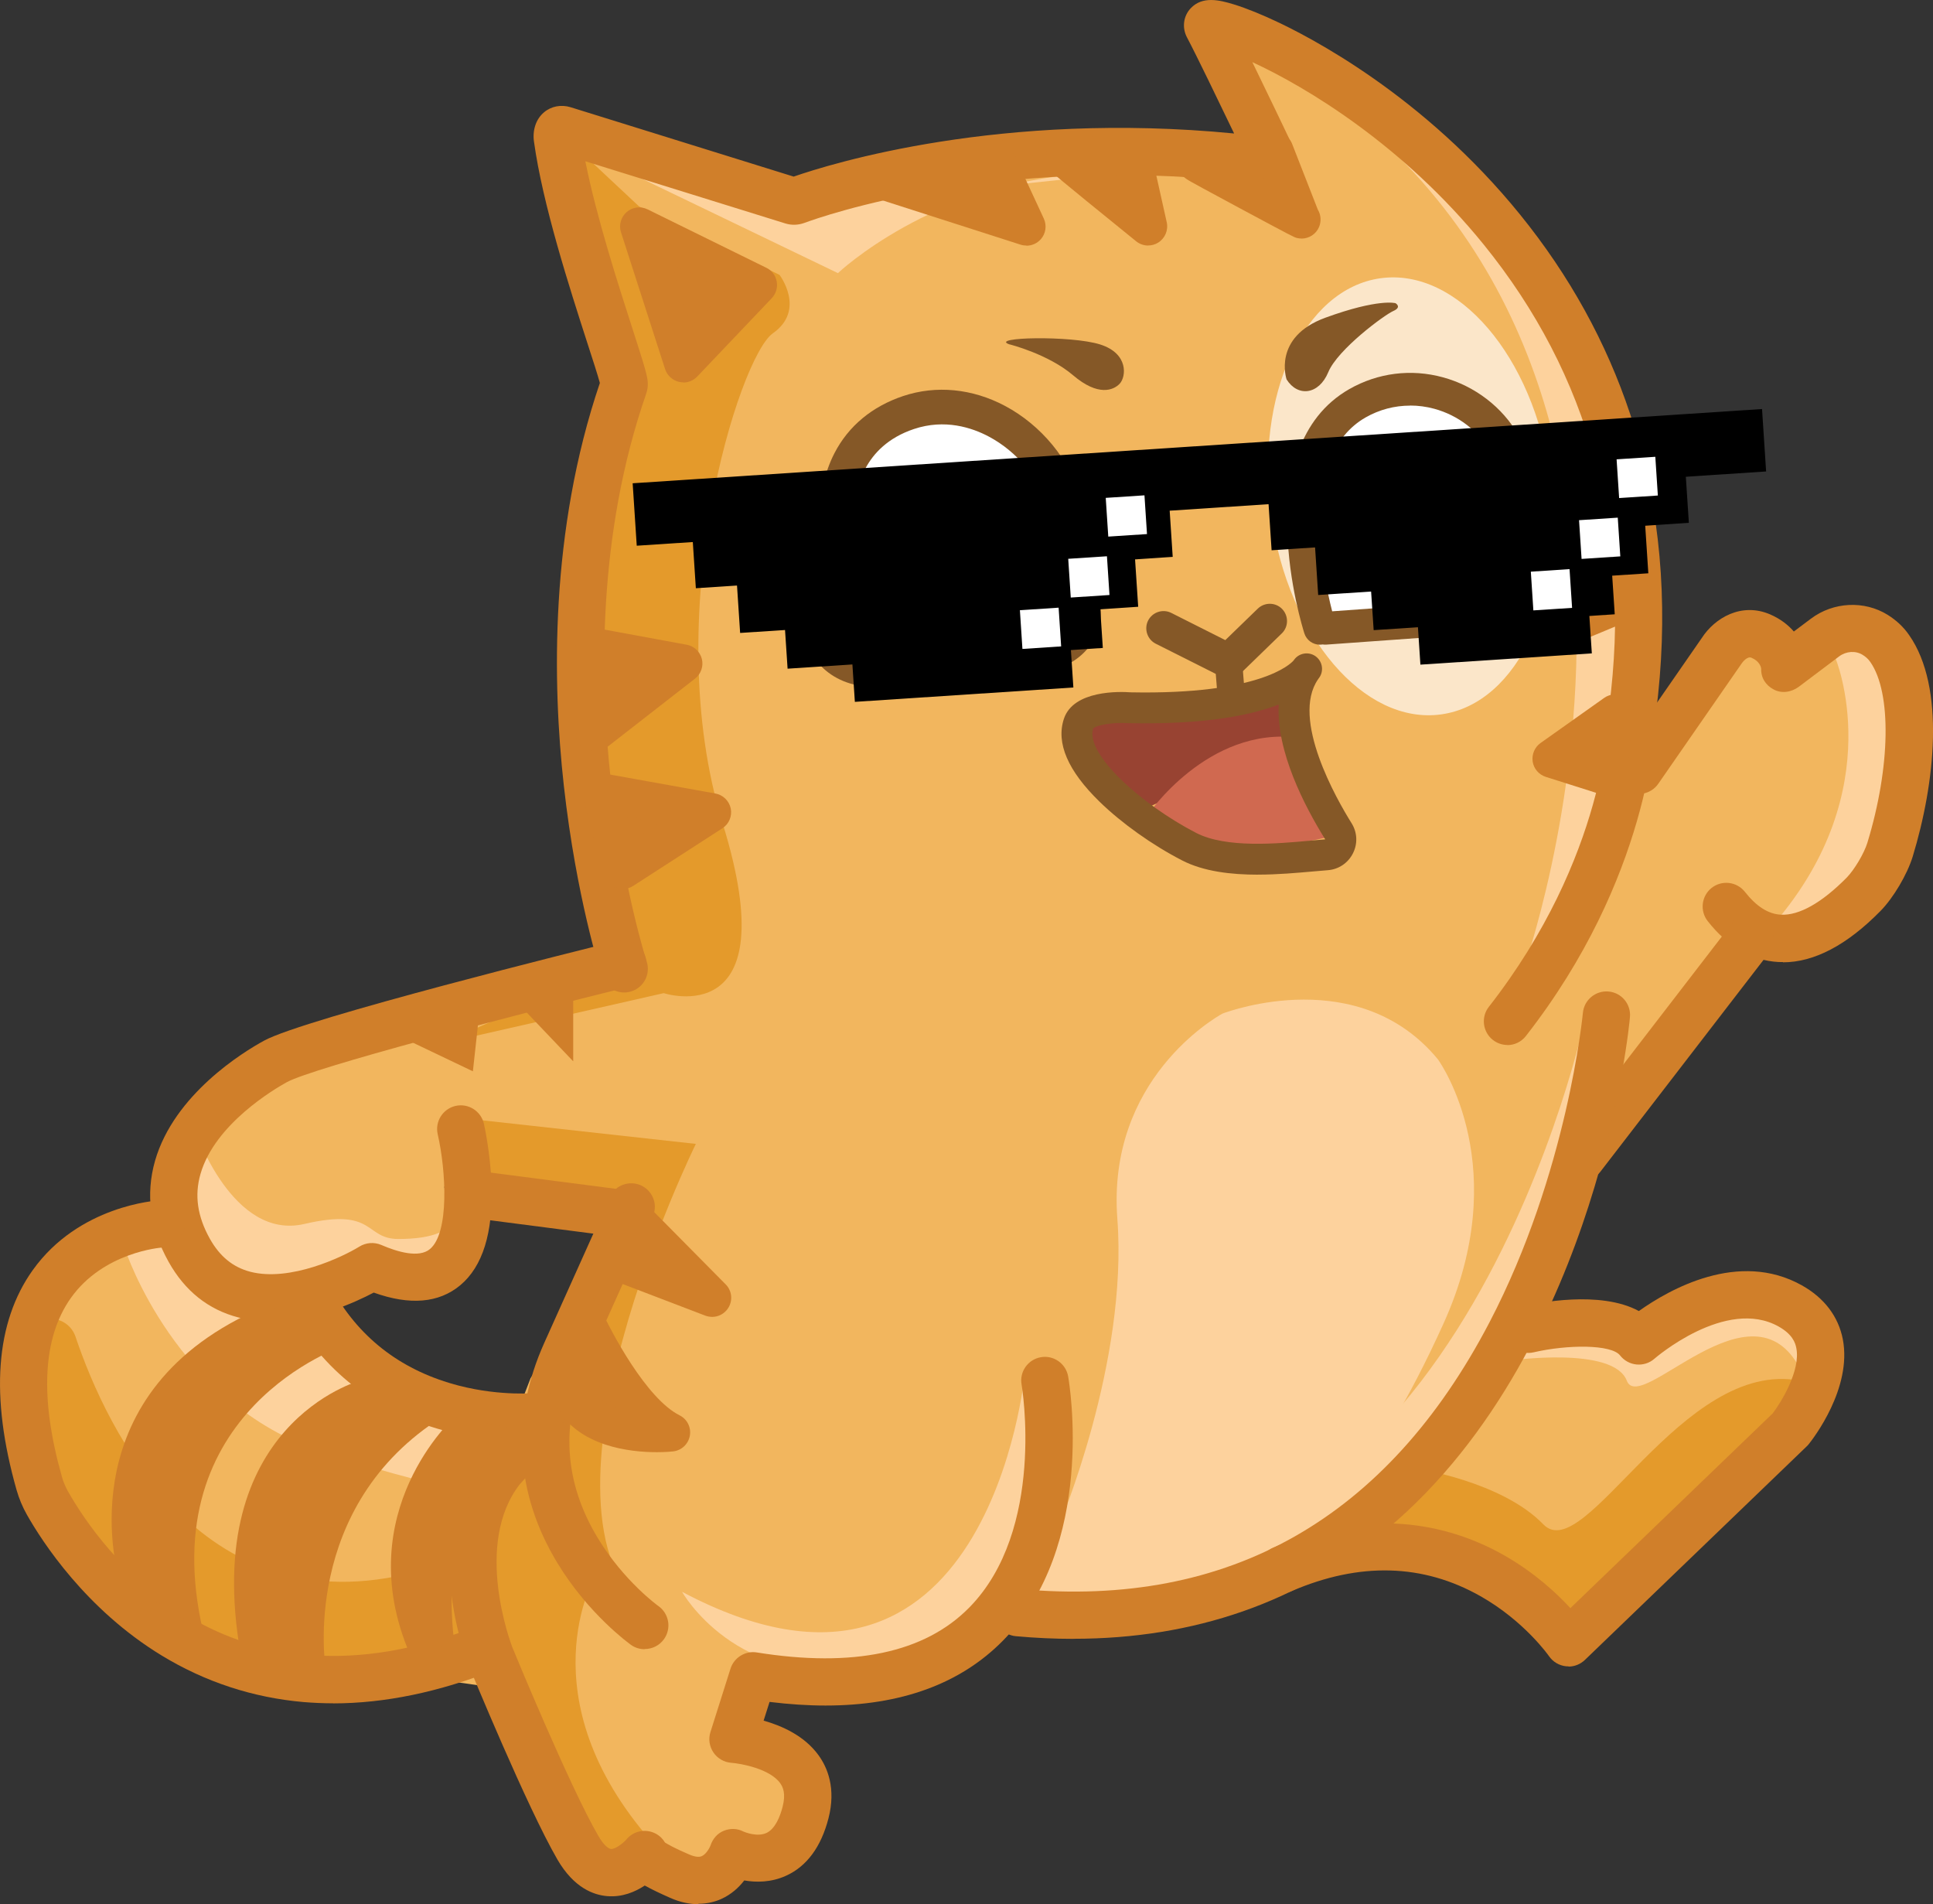 <svg version="1.1" xmlns="http://www.w3.org/2000/svg" xmlns:xlink="http://www.w3.org/1999/xlink" width="51.116" height="50.344" viewBox="0,0,51.116,50.344"><rect x="0" y="0" width="51.116" height="50.344" fill="#333333" stroke="none"/><g transform="translate(-161.942,-308.328)"><g data-paper-data="{&quot;isPaintingLayer&quot;:true}" fill-rule="nonzero" stroke="none" stroke-width="0" stroke-linecap="butt" stroke-linejoin="miter" stroke-miterlimit="10" stroke-dasharray="" stroke-dashoffset="0" style="mix-blend-mode: normal"><g><path d="M177.027,312.315l5.795,1.08l1.367,-0.465c6.88,-1.809 11.962,0.925 11.962,0.925l-1.951,-4.454c13.053,5.512 10.815,18.269 10.815,18.269l2.944,-2.577c0,0 -0.133,0.495 1.323,0c1.456,-0.495 3.22,0.713 3.22,2.907c0,2.194 -4.057,5.12 -4.057,5.12l-4.952,5.795l-1.243,4.164l2.764,0.192c0,0 1.577,-0.97 3.342,-0.97c1.764,0 1.278,3.454 1.278,3.454l-5.248,5.534c0,0 -1.189,1.07 -2.337,-0.273c-1.145,-1.344 -4.099,-1.524 -4.099,-1.524c0,0 -3.178,1.014 -4.898,1.524c-1.72,0.509 -4.868,-0.269 -5.512,0.724c-0.645,0.991 -5.382,1.234 -5.382,1.234l-0.706,0.839c0,0 1.014,0.528 1.963,1.323c0.946,0.795 -1.346,2.325 -1.346,2.325l-1.367,0.762l-1.278,-0.194l-2.014,-0.203l-1.9,-4.718c0,0 -1.379,-0.617 -6.538,-0.418c-5.16,0.199 -6.702,-6.636 -6.791,-8.405c-0.089,-1.769 3.522,-3.543 3.522,-3.543l0.893,0.907c0,0 3.066,1.414 4.79,2.799c1.725,1.386 4.122,1.517 4.122,1.517l0.463,-1.194l2.746,-4.545l-5.026,-0.523c0,0 0.255,1.187 -0.306,1.944c-0.561,0.755 -2.608,0.215 -2.608,0.215c-2.825,0.837 -3.218,0.089 -4.054,-1.638c-0.839,-1.725 2.734,-3.587 2.734,-3.587l9.12,-2.669c0,0 -0.757,-2.958 -1.166,-6.295c-0.409,-3.337 1.166,-9.228 1.166,-9.228l-1.552,-6.127" fill="#f2b65e"/><path d="M202.208,334.019c0,0 6.199,-17.182 -7.239,-24.478c0,0 17.021,8.669 7.239,24.478z" fill="#fdd29d"/><path d="M189.356,351l0.322,-1.514c10.96,1.257 14.203,-14.322 14.203,-14.322c-1.367,18.423 -14.525,15.836 -14.525,15.836z" fill="#fdd29d"/><path d="M189.043,344.658c0.991,3.937 -0.762,7.242 -4.202,7.772c-3.44,0.53 -4.863,-2.017 -4.863,-2.017c8.102,4.3 9.062,-5.756 9.062,-5.756z" fill="#fdd29d"/><path d="M201.867,344.298l0.185,-0.79l3.617,0.486c0,0 0.881,-1.411 2.954,-1.484c2.073,-0.072 0.925,2.014 0.925,2.014c-1.281,-2.468 -4.234,1.234 -4.587,0.308c-0.353,-0.925 -3.094,-0.533 -3.094,-0.533z" fill="#fdd29d"/><path d="M189.947,348.659c0,0 1.83,-4.307 1.542,-8.106c-0.278,-3.678 2.587,-5.319 2.769,-5.421c0.007,-0.002 0.012,-0.007 0.019,-0.009c0.206,-0.077 3.608,-1.304 5.685,1.208c0.002,0.002 0.005,0.007 0.007,0.009c0.093,0.131 2,2.888 0.143,6.985c-1.907,4.209 -3.272,5.017 -3.47,5.118c-0.019,0.009 -0.033,0.021 -0.047,0.035c-0.206,0.238 -1.933,2.201 -3.592,2.32c-1.437,0.103 -3.176,0.037 -3.776,0.012c-0.105,-0.005 -0.171,-0.112 -0.129,-0.208l0.846,-1.942z" fill="#fdd29d"/><path d="M210.471,325.714c0.133,-0.465 0.486,-0.573 1.367,0c0.881,0.573 0.332,3.531 -0.308,5.272c-0.638,1.743 -2.676,1.764 -2.676,1.764c3.085,-3.575 1.619,-7.036 1.619,-7.036z" fill="#fdd29d"/><path d="M167.11,338.225c0,0 0.981,2.905 2.879,2.463c1.897,-0.442 1.582,0.397 2.489,0.397c0.907,0 1.482,-0.215 1.482,-0.694c0,-0.479 0.458,1.362 -1.954,1.514c-2.412,0.152 -5.963,2.148 -4.893,-3.68" fill="#fdd29d"/><path d="M196.418,319.652c0,0 1.699,-2.514 3.687,-1.94c1.989,0.575 2.166,1.587 2.166,1.587l0.245,0.881c0,0 -1.942,-2.556 -6.099,-0.528z" fill="#fdd29d"/><path d="M176.714,312.154l6.503,1.61c0,0 11.378,-1.094 7.377,-0.839c-4.001,0.255 -6.494,2.624 -6.494,2.624l-7.41,-3.568" fill="#fdd29d"/><path d="M166.748,341.382c0.068,0.603 3.108,0.43 4.297,2.017c1.189,1.587 4.169,2.15 4.169,2.15v2.255c0,0 -0.9,0.168 -4.76,-1.094c-3.86,-1.262 -5.195,-5.328 -5.195,-5.328c0,0 1.418,-0.605 1.489,0z" fill="#fdd29d"/><path d="M195.855,328.06l-3.905,1.771c0,0 -1.734,-2.024 -1.045,-2.428c0.692,-0.404 2.958,-0.079 3.748,-0.486c0.79,-0.407 1.131,-0.353 1.131,-0.353l0.068,1.496z" fill="#984332"/><path d="M192.293,329.871c0,0 1.587,-2.348 3.98,-2.04l0.893,2.601c0,0 -3.716,1.002 -4.872,-0.563z" fill="#d06950"/><path d="M195.559,321.965c-0.445,-3.184 0.848,-5.996 2.886,-6.28c2.039,-0.285 4.052,2.066 4.496,5.25c0.445,3.184 -0.848,5.996 -2.886,6.28c-2.039,0.285 -4.052,-2.066 -4.496,-5.25z" fill="#fbe6c9"/></g><g><path d="M188.641,317.435c-0.577,-0.194 1.631,-0.243 2.393,0c0.762,0.241 0.685,0.858 0.519,1.035c-0.164,0.178 -0.573,0.344 -1.234,-0.22c-0.661,-0.563 -1.675,-0.816 -1.675,-0.816z" fill="#855827"/><path d="M195.964,318.358c0,0 -0.383,-1.117 1.028,-1.631c1.411,-0.514 1.853,-0.383 1.853,-0.383c0,0 0.178,0.103 -0.058,0.206c-0.236,0.103 -1.47,1.014 -1.72,1.617c-0.25,0.603 -0.809,0.661 -1.103,0.192z" fill="#855827"/><path d="M184.115,321.627c0.002,-0.026 0.005,-0.049 0.007,-0.075c0.012,-0.238 0.159,-1.757 1.846,-2.318c1.832,-0.61 3.669,0.813 4.096,2.351c0.238,0.862 0.416,1.996 0.523,2.825c0.079,0.615 -0.437,1.166 -1.152,1.229l-4.332,0.379c-0.82,0.072 -1.507,-0.528 -1.414,-1.231l0.423,-3.157z" fill="#ffffff"/><path d="M184.974,326.478c-0.509,0 -0.995,-0.199 -1.33,-0.549c-0.315,-0.332 -0.465,-0.771 -0.407,-1.206l0.423,-3.157v0c0,-0.014 0.002,-0.028 0.005,-0.04c0.007,-0.143 0.056,-0.664 0.346,-1.222c0.369,-0.713 0.995,-1.231 1.813,-1.505c0.874,-0.292 1.832,-0.199 2.697,0.262c0.953,0.507 1.713,1.428 1.984,2.4c0.25,0.897 0.43,2.066 0.537,2.888c0.051,0.39 -0.063,0.783 -0.318,1.101c-0.292,0.365 -0.748,0.598 -1.248,0.643l-4.332,0.379c-0.056,0.005 -0.115,0.007 -0.171,0.007zM184.568,321.69l-0.423,3.157c-0.028,0.208 0.072,0.362 0.161,0.453c0.18,0.189 0.465,0.287 0.759,0.262l4.332,-0.379c0.252,-0.021 0.477,-0.133 0.615,-0.304c0.07,-0.086 0.147,-0.229 0.124,-0.409c-0.103,-0.795 -0.276,-1.919 -0.512,-2.762c-0.206,-0.738 -0.792,-1.444 -1.533,-1.837c-0.453,-0.241 -1.166,-0.472 -1.979,-0.201c-1.388,0.463 -1.521,1.671 -1.535,1.909c0,0.037 -0.005,0.075 -0.012,0.112v0z" fill="#855827"/><path d="M196.848,324.94c0,0 -1.456,-4.55 0.993,-5.949c1.416,-0.811 3.152,-0.22 3.881,1.059c0.727,1.278 0.797,4.491 0.797,4.491l-5.538,0.397" fill="#ffffff"/><path d="M196.845,325.373c-0.182,0 -0.353,-0.117 -0.411,-0.301c-0.063,-0.199 -1.531,-4.9 1.189,-6.457c0.755,-0.43 1.633,-0.542 2.477,-0.311c0.846,0.231 1.573,0.79 1.996,1.531c0.773,1.358 0.851,4.561 0.853,4.697c0.005,0.231 -0.171,0.425 -0.402,0.442l-5.538,0.397c-0.033,0 -0.065,0 -0.096,-0.005c-0.023,0.005 -0.044,0.005 -0.068,0.005zM199.231,319.052c-0.411,0 -0.813,0.105 -1.178,0.313c-1.771,1.014 -1.143,4.12 -0.883,5.125l4.898,-0.353c-0.054,-1.066 -0.245,-3.033 -0.724,-3.877c-0.308,-0.542 -0.846,-0.953 -1.472,-1.124c-0.213,-0.058 -0.428,-0.086 -0.64,-0.086z" fill="#855827"/><path d="M194.431,326.261c-0.07,0 -0.14,-0.016 -0.206,-0.049l-1.72,-0.865c-0.224,-0.112 -0.315,-0.388 -0.203,-0.612c0.115,-0.224 0.388,-0.315 0.612,-0.203l1.43,0.72l0.858,-0.832c0.182,-0.175 0.47,-0.171 0.645,0.009c0.175,0.182 0.171,0.47 -0.009,0.645l-1.091,1.059c-0.086,0.084 -0.201,0.129 -0.318,0.129z" fill="#855827"/><path d="M194.509,327.202c-0.187,0 -0.344,-0.143 -0.36,-0.332l-0.089,-1.126c-0.016,-0.199 0.133,-0.372 0.332,-0.388c0.201,-0.016 0.372,0.133 0.388,0.332l0.089,1.126c0.016,0.199 -0.133,0.372 -0.332,0.388c-0.009,0 -0.019,0 -0.028,0z" fill="#855827"/><path d="M195.205,331.453c-0.703,0 -1.435,-0.082 -2.007,-0.379c-0.785,-0.404 -1.598,-0.984 -2.178,-1.549c-0.839,-0.816 -1.157,-1.554 -0.944,-2.194c0.252,-0.762 1.486,-0.72 1.762,-0.699c3.421,0.068 4.234,-0.752 4.309,-0.839c0.007,-0.009 0.012,-0.016 0.019,-0.026c0.131,-0.175 0.374,-0.215 0.554,-0.096c0.18,0.122 0.236,0.362 0.124,0.549c-0.009,0.016 -0.026,0.04 -0.049,0.07c-0.722,1.049 0.493,3.171 0.888,3.802c0.152,0.243 0.166,0.542 0.035,0.799c-0.131,0.257 -0.379,0.423 -0.666,0.444c-0.117,0.009 -0.248,0.021 -0.388,0.033c-0.421,0.037 -0.932,0.084 -1.46,0.084zM190.849,327.593c-0.21,0.664 1.262,2 2.722,2.755c0.792,0.409 2.133,0.287 3.019,0.206c0.143,-0.014 0.276,-0.026 0.395,-0.035c-0.551,-0.886 -1.295,-2.325 -1.229,-3.564c-0.935,0.36 -2.262,0.526 -3.949,0.493c-0.007,0 -0.016,0 -0.023,0c-0.421,-0.03 -0.865,0.054 -0.939,0.145z" fill="#855827"/></g><g fill="#e49a2b"><path d="M177.1,312.156l1.743,1.631l3.713,1.809c0,0 0.706,0.925 -0.178,1.545c-0.881,0.617 -3.042,7.41 -1.323,12.967c1.72,5.557 -1.561,4.477 -1.561,4.477l-5.847,1.327l4.573,-2.052l-0.547,-11.207l0.561,-3.926l-0.911,-3.956l-0.229,-2.615z"/><path d="M163.941,343.675c0.825,2.442 3.372,7.896 9.291,6.127c0.11,-0.033 0.227,-0.037 0.339,-0.014l0.43,0.086c0.393,0.079 0.645,0.465 0.554,0.855l-0.136,0.598c-0.061,0.264 -0.264,0.472 -0.528,0.535l-2.241,0.535c-0.091,0.021 -0.187,0.026 -0.28,0.009l-3.804,-0.624c-0.105,-0.016 -0.203,-0.056 -0.29,-0.117c-0.972,-0.673 -6.816,-4.921 -4.599,-8.16c0.332,-0.486 1.075,-0.388 1.264,0.168z"/><path d="M176.041,346.698l1.636,3.302c0,0 -1.867,3.192 1.507,7.029c0,0 -0.804,1.383 -2.084,-0.694c-1.281,-2.077 -4.828,-7.066 -1.059,-9.637z"/><path d="M199.397,347.156c0,0 2.255,0.334 3.358,1.475c1.103,1.14 3.659,-4.417 6.791,-3.797l-0.264,1.278l-5.47,5.328c0,0 -4.057,-2.346 -5.597,-2.208"/><path d="M174.356,337.91l5.987,0.661c0,0 -4.73,9.607 -1.257,12.462c0,0 -3.844,-1.468 -2.645,-5.019c1.199,-3.552 1.977,-5.772 1.977,-5.772l-4.115,-0.776z"/></g><g fill="#d07f2a"><path d="M201.806,335.956c-0.136,0 -0.271,-0.044 -0.386,-0.133c-0.271,-0.213 -0.32,-0.605 -0.107,-0.876c3.101,-3.97 3.173,-7.662 3.176,-7.817c0,-0.019 0,-0.04 0.002,-0.061c0,-0.009 0,-0.021 0.002,-0.03c0.605,-4.671 -0.514,-8.793 -3.323,-12.254c-2.117,-2.608 -4.66,-4.145 -6.111,-4.814c0.414,0.851 0.876,1.813 1.005,2.087c0.117,0.245 0.096,0.537 -0.056,0.762c-0.152,0.227 -0.414,0.355 -0.685,0.341l-0.547,-0.03c0,0 -0.021,0 -0.033,-0.002c-6.473,-0.692 -11.034,0.909 -11.534,1.094c-0.164,0.058 -0.332,0.063 -0.495,0.014l-5.293,-1.645c0.292,1.47 0.874,3.274 1.243,4.417c0.341,1.059 0.409,1.281 0.409,1.475c0,0.084 -0.014,0.168 -0.042,0.25c-1.297,3.727 -1.227,7.602 -0.939,10.195c0.313,2.832 0.944,4.8 0.951,4.821c0.107,0.327 -0.072,0.68 -0.402,0.787c-0.327,0.107 -0.68,-0.072 -0.787,-0.4c-0.028,-0.084 -0.673,-2.087 -1.002,-5.038c-0.301,-2.701 -0.376,-6.73 0.953,-10.646c-0.054,-0.201 -0.194,-0.636 -0.332,-1.059c-0.47,-1.458 -1.182,-3.662 -1.411,-5.326c-0.042,-0.304 0.056,-0.594 0.264,-0.769c0.192,-0.164 0.456,-0.213 0.706,-0.136l5.898,1.834c0.981,-0.341 5.477,-1.741 11.647,-1.14c-0.402,-0.837 -1.002,-2.08 -1.246,-2.54c-0.138,-0.259 -0.096,-0.57 0.103,-0.776c0.306,-0.318 0.745,-0.217 1.133,-0.098c0.341,0.105 0.762,0.276 1.22,0.495c1.222,0.587 4.332,2.311 6.826,5.674c1.222,1.647 2.115,3.456 2.657,5.379c0.631,2.241 0.787,4.657 0.463,7.181c-0.009,0.409 -0.189,4.384 -3.44,8.546c-0.124,0.159 -0.306,0.241 -0.493,0.241zM205.742,327.135c0,0 0,0.005 0,0.007v0c0,0 0,-0.002 0,-0.007z"/><path d="M209.088,333.764c-0.042,0 -0.082,0 -0.122,-0.002c-0.703,-0.04 -1.33,-0.402 -1.865,-1.08c-0.213,-0.271 -0.168,-0.664 0.103,-0.879c0.271,-0.213 0.664,-0.168 0.879,0.103c0.306,0.388 0.617,0.587 0.951,0.605c0.481,0.026 1.084,-0.313 1.743,-0.981c0.201,-0.206 0.463,-0.645 0.547,-0.925c0.61,-2 0.643,-3.963 0.077,-4.774c-0.051,-0.075 -0.119,-0.138 -0.203,-0.189c-0.187,-0.117 -0.437,-0.098 -0.622,0.04l-1.061,0.799c-0.194,0.147 -0.456,0.192 -0.671,0.075c-0.213,-0.112 -0.339,-0.313 -0.329,-0.551c-0.009,-0.056 -0.051,-0.199 -0.257,-0.287c-0.115,-0.049 -0.241,0.124 -0.266,0.159c-0.005,0.009 -0.005,0.009 -0.014,0.021l-2.185,3.152c-0.196,0.283 -0.587,0.355 -0.869,0.159c-0.283,-0.196 -0.355,-0.587 -0.159,-0.869l2.178,-3.143c0.344,-0.533 1.052,-0.953 1.811,-0.624c0.269,0.117 0.472,0.276 0.624,0.451l0.449,-0.337c0.596,-0.449 1.414,-0.488 2.033,-0.103c0.229,0.143 0.421,0.322 0.568,0.537c0.965,1.381 0.68,3.93 0.093,5.854c-0.145,0.472 -0.509,1.089 -0.851,1.437c-0.886,0.902 -1.753,1.358 -2.58,1.358z"/><path d="M203.76,339.562c-0.133,0 -0.266,-0.042 -0.381,-0.131c-0.273,-0.21 -0.325,-0.603 -0.115,-0.876l4.466,-5.798c0.21,-0.273 0.603,-0.325 0.876,-0.115c0.273,0.21 0.325,0.603 0.115,0.876l-4.466,5.798c-0.124,0.159 -0.308,0.243 -0.495,0.243z"/><path d="M190.333,351.657c-0.498,0 -1.007,-0.023 -1.526,-0.07c-0.344,-0.03 -0.598,-0.337 -0.566,-0.68c0.03,-0.344 0.334,-0.598 0.68,-0.566c5.527,0.505 9.702,-1.869 12.411,-7.057c2.063,-3.954 2.463,-8.134 2.468,-8.176c0.03,-0.344 0.337,-0.596 0.678,-0.566c0.344,0.03 0.598,0.334 0.566,0.678c-0.007,0.091 -0.208,2.246 -1.094,4.994c-0.823,2.554 -2.416,6.111 -5.344,8.553c-2.302,1.921 -5.08,2.888 -8.275,2.888z"/><path d="M203.419,352.384c-0.021,0 -0.042,0 -0.065,-0.002c-0.182,-0.019 -0.348,-0.117 -0.453,-0.271c-0.005,-0.007 -0.645,-0.923 -1.809,-1.582c-1.517,-0.86 -3.197,-0.907 -4.991,-0.136c-0.318,0.136 -0.685,-0.012 -0.82,-0.327c-0.136,-0.318 0.012,-0.685 0.327,-0.82c2.734,-1.173 4.854,-0.523 6.153,0.227c0.771,0.446 1.346,0.977 1.708,1.372l5.349,-5.148c0.222,-0.29 0.743,-1.133 0.626,-1.727c-0.028,-0.15 -0.11,-0.369 -0.467,-0.57c-1.395,-0.783 -3.267,0.834 -3.286,0.851c-0.129,0.115 -0.301,0.168 -0.472,0.152c-0.171,-0.016 -0.329,-0.103 -0.435,-0.238c-0.231,-0.299 -1.397,-0.29 -2.285,-0.084c-0.337,0.079 -0.673,-0.131 -0.75,-0.467c-0.079,-0.337 0.131,-0.673 0.467,-0.75c0.374,-0.086 2.04,-0.43 3.064,0.126c0.806,-0.573 2.638,-1.615 4.309,-0.68c0.594,0.332 0.967,0.825 1.084,1.425c0.25,1.295 -0.783,2.627 -0.902,2.776c-0.016,0.021 -0.035,0.04 -0.054,0.058l-5.865,5.646c-0.117,0.112 -0.273,0.175 -0.432,0.175z"/><path d="M180.408,358.672c-0.215,0 -0.467,-0.044 -0.745,-0.168c-0.276,-0.122 -0.495,-0.227 -0.671,-0.325c-0.255,0.168 -0.596,0.313 -0.991,0.28c-0.362,-0.028 -0.883,-0.22 -1.316,-0.963c-0.806,-1.388 -2.29,-4.996 -2.353,-5.148c0,0 0,-0.005 -0.002,-0.007c-0.056,-0.138 -1.327,-3.412 0.402,-5.576c0.009,-0.012 0.019,-0.021 0.028,-0.033l0.958,-1.045c0.234,-0.255 0.629,-0.271 0.883,-0.037c0.255,0.234 0.271,0.629 0.037,0.883l-0.944,1.028c-1.243,1.582 -0.241,4.22 -0.206,4.314c0.058,0.143 1.524,3.697 2.276,4.991c0.143,0.248 0.269,0.341 0.334,0.346c0.119,0.009 0.322,-0.157 0.397,-0.238c0.028,-0.035 0.058,-0.068 0.093,-0.096c0.248,-0.206 0.61,-0.189 0.839,0.035c0.04,0.04 0.072,0.082 0.1,0.129c0.086,0.054 0.269,0.157 0.638,0.315c0.147,0.063 0.259,0.079 0.337,0.044c0.129,-0.058 0.222,-0.257 0.229,-0.283c0.058,-0.175 0.182,-0.32 0.353,-0.388c0.171,-0.068 0.355,-0.063 0.516,0.021c0.033,0.014 0.365,0.152 0.612,0.037c0.231,-0.11 0.36,-0.435 0.425,-0.692c0.091,-0.351 0.007,-0.523 -0.063,-0.622c-0.276,-0.386 -1.045,-0.521 -1.292,-0.54c-0.192,-0.014 -0.367,-0.115 -0.474,-0.273c-0.107,-0.159 -0.138,-0.358 -0.079,-0.54l0.53,-1.675c0.093,-0.294 0.39,-0.479 0.694,-0.43c2.549,0.409 4.44,0.012 5.618,-1.185c2.031,-2.061 1.393,-5.858 1.386,-5.896c-0.061,-0.341 0.168,-0.664 0.507,-0.724c0.339,-0.061 0.664,0.168 0.724,0.507c0.033,0.182 0.752,4.475 -1.727,6.989c-1.124,1.14 -2.697,1.713 -4.69,1.713c-0.47,0 -0.963,-0.033 -1.479,-0.096l-0.157,0.495c0.484,0.136 1.08,0.4 1.453,0.916c0.234,0.322 0.467,0.874 0.262,1.668c-0.196,0.757 -0.575,1.269 -1.122,1.517c-0.397,0.18 -0.795,0.178 -1.105,0.124c-0.14,0.182 -0.339,0.369 -0.61,0.491c-0.152,0.068 -0.355,0.126 -0.603,0.126z"/><path d="M178.985,351.93c-0.126,0 -0.252,-0.037 -0.362,-0.117c-0.044,-0.033 -1.124,-0.811 -1.944,-2.166c-1.112,-1.834 -1.231,-3.844 -0.346,-5.812c1.521,-3.377 1.699,-3.786 1.718,-3.83c-0.126,0.306 0.019,0.666 0.325,0.802c0.306,0.138 0.671,0.007 0.816,-0.292l-0.568,-0.262l-0.566,-0.264c0.168,-0.362 0.558,-0.449 0.837,-0.32c0.269,0.124 0.467,0.458 0.306,0.837c-0.007,0.016 -0.019,0.047 -0.04,0.091c-0.037,0.086 -0.105,0.238 -0.224,0.502c-0.287,0.64 -0.778,1.734 -1.46,3.248c-0.72,1.598 -0.626,3.162 0.276,4.65c0.689,1.138 1.594,1.79 1.603,1.795c0.28,0.201 0.346,0.591 0.145,0.872c-0.122,0.171 -0.313,0.262 -0.509,0.262z"/><path d="M178.226,341.015c-0.026,0 -0.054,0 -0.082,-0.005l-3.573,-0.463c-0.344,-0.044 -0.584,-0.358 -0.54,-0.701c0.044,-0.344 0.358,-0.584 0.701,-0.54l3.573,0.463c0.344,0.044 0.584,0.358 0.54,0.701c-0.04,0.315 -0.311,0.544 -0.619,0.544z"/><path d="M169.096,343.263c-0.283,0 -0.568,-0.03 -0.848,-0.103c-0.797,-0.206 -1.418,-0.701 -1.848,-1.472c-0.493,-0.883 -0.612,-1.781 -0.358,-2.671c0.505,-1.757 2.334,-2.877 2.884,-3.176c1.066,-0.584 8.494,-2.428 9.338,-2.636c0.334,-0.082 0.673,0.122 0.757,0.458c0.082,0.334 -0.122,0.673 -0.458,0.757c-3.127,0.771 -8.342,2.138 -9.036,2.519c-0.315,0.173 -1.902,1.101 -2.283,2.426c-0.164,0.566 -0.082,1.126 0.248,1.715c0.262,0.467 0.61,0.752 1.07,0.872c1.049,0.271 2.437,-0.39 2.884,-0.666c0.173,-0.107 0.388,-0.124 0.577,-0.044c0.428,0.185 0.998,0.353 1.288,0.11c0.516,-0.43 0.428,-2.066 0.206,-3.035c-0.077,-0.337 0.133,-0.671 0.47,-0.75c0.337,-0.077 0.671,0.133 0.75,0.467c0.007,0.03 0.173,0.762 0.203,1.615c0.044,1.269 -0.234,2.164 -0.827,2.659c-0.566,0.472 -1.334,0.537 -2.288,0.194c-0.5,0.264 -1.589,0.759 -2.725,0.759z"/><path d="M175.732,346.42c-0.453,0 -1.14,-0.042 -1.909,-0.234c-1.806,-0.451 -3.234,-1.512 -4.134,-3.068c-0.173,-0.299 -0.07,-0.682 0.229,-0.853c0.299,-0.173 0.682,-0.07 0.853,0.229c0.727,1.262 1.841,2.091 3.311,2.47c1.133,0.29 2.063,0.192 2.073,0.189c0.344,-0.037 0.652,0.208 0.692,0.549c0.04,0.341 -0.206,0.652 -0.547,0.692c-0.019,0 -0.229,0.026 -0.57,0.026z"/><path d="M170.753,353.361c-0.264,0 -0.526,-0.012 -0.785,-0.033c-1.337,-0.117 -2.599,-0.53 -3.751,-1.231c-2.007,-1.222 -3.162,-3.012 -3.566,-3.727c-0.115,-0.203 -0.206,-0.423 -0.271,-0.65c-0.703,-2.477 -0.558,-4.431 0.428,-5.812c1.222,-1.711 3.267,-1.839 3.353,-1.844c0.344,-0.019 0.64,0.245 0.657,0.591c0.019,0.344 -0.245,0.638 -0.589,0.657c-0.033,0 -1.554,0.119 -2.414,1.334c-0.748,1.056 -0.825,2.648 -0.234,4.732c0.037,0.131 0.091,0.257 0.157,0.376c0.853,1.507 4.152,6.218 10.854,3.554c0.32,-0.129 0.685,0.028 0.811,0.351c0.129,0.32 -0.028,0.685 -0.351,0.811c-1.493,0.594 -2.937,0.893 -4.304,0.893z"/><path d="M175.382,346.081c-1.986,2.348 -1.423,5.678 -1.423,5.678l-1.189,0.276c-1.589,-3.739 1.189,-6.239 1.189,-6.239z"/><path d="M173.66,345.775c-3.802,2.374 -3.108,6.658 -3.108,6.658l-2.25,-0.397c-1.059,-6.052 3.143,-7.2 3.143,-7.2l2.514,0.96"/><path d="M171.045,343.906c0,0 -5.092,1.682 -3.737,7.534l-2.215,-1.358c0,0 -1.425,-4.639 3.356,-6.985l1.11,-0.294l1.486,1.101z"/><path d="M174.653,334.771l-0.206,1.881l-2.442,-1.166z"/><path d="M177.1,334.582v1.806l-1.72,-1.806"/><path d="M177.677,325.441l2.334,0.43l-2.334,1.818z"/><path d="M177.677,328.193c-0.075,0 -0.152,-0.016 -0.222,-0.051c-0.173,-0.084 -0.283,-0.262 -0.283,-0.453v-2.25c0,-0.15 0.068,-0.292 0.182,-0.388c0.115,-0.096 0.266,-0.136 0.414,-0.107l2.334,0.43c0.196,0.035 0.351,0.185 0.4,0.376c0.047,0.194 -0.023,0.395 -0.18,0.519l-2.334,1.818c-0.091,0.07 -0.201,0.107 -0.311,0.107zM178.181,326.046v0.61l0.633,-0.493z"/><path d="M177.829,329.278l2.942,0.528l-2.355,1.521z"/><path d="M178.415,331.832c-0.061,0 -0.119,-0.012 -0.178,-0.033c-0.15,-0.056 -0.264,-0.18 -0.308,-0.334l-0.589,-2.052c-0.049,-0.168 -0.007,-0.348 0.11,-0.477c0.117,-0.129 0.292,-0.189 0.465,-0.159l2.944,0.53c0.203,0.037 0.365,0.194 0.407,0.397c0.04,0.203 -0.047,0.411 -0.222,0.523l-2.355,1.521c-0.082,0.054 -0.178,0.082 -0.273,0.082zM178.537,329.918l0.178,0.617l0.708,-0.458z"/><path d="M204.421,328.845l-1.451,-0.46l1.682,-1.192z"/><path d="M204.421,329.35c-0.051,0 -0.103,-0.007 -0.152,-0.023l-1.451,-0.46c-0.182,-0.058 -0.318,-0.215 -0.346,-0.404c-0.028,-0.189 0.051,-0.379 0.208,-0.491l1.682,-1.192c0.164,-0.117 0.383,-0.124 0.554,-0.019c0.173,0.105 0.266,0.301 0.238,0.502l-0.231,1.652c-0.021,0.147 -0.105,0.278 -0.231,0.358c-0.082,0.051 -0.175,0.077 -0.269,0.077z"/><path d="M205.164,322.65l-0.248,1.589l-1.587,0.661l1.587,-2.25"/><path d="M203.33,325.406c-0.15,0 -0.297,-0.068 -0.395,-0.189c-0.14,-0.175 -0.147,-0.423 -0.019,-0.608l1.587,-2.25c0.124,-0.175 0.339,-0.248 0.537,-0.199c0.063,-0.016 0.133,-0.021 0.201,-0.009c0.276,0.042 0.465,0.301 0.421,0.577l-0.248,1.587c-0.028,0.173 -0.143,0.32 -0.304,0.388l-1.587,0.661c-0.063,0.026 -0.129,0.04 -0.194,0.04z"/><path d="M178.845,340.688l1.926,1.951l-2.545,-0.977z"/><path d="M180.771,343.144c-0.061,0 -0.122,-0.012 -0.18,-0.033l-2.547,-0.974c-0.143,-0.054 -0.25,-0.168 -0.299,-0.313c-0.047,-0.145 -0.028,-0.301 0.054,-0.43l0.619,-0.974c0.082,-0.131 0.22,-0.215 0.372,-0.231c0.152,-0.016 0.304,0.037 0.414,0.147l1.928,1.949c0.168,0.168 0.194,0.432 0.063,0.631c-0.096,0.147 -0.257,0.229 -0.423,0.229z"/><path d="M177.35,343.1c0,0 1.105,2.484 2.341,3.103c0,0 -1.963,0.22 -2.591,-0.925c-0.629,-1.147 0.25,-2.176 0.25,-2.176z"/><path d="M179.315,346.722c-0.706,0 -2.077,-0.145 -2.659,-1.206c-0.787,-1.435 0.264,-2.694 0.308,-2.746c0.112,-0.131 0.285,-0.196 0.456,-0.173c0.171,0.026 0.318,0.136 0.388,0.294v0c0.287,0.645 1.227,2.416 2.105,2.856c0.201,0.1 0.311,0.32 0.271,0.54c-0.04,0.22 -0.217,0.388 -0.442,0.414c-0.023,0.002 -0.189,0.021 -0.432,0.021zM177.385,344.28c-0.021,0.229 0.012,0.488 0.157,0.752c0.138,0.252 0.395,0.416 0.685,0.519c-0.332,-0.418 -0.619,-0.879 -0.841,-1.274z"/><path d="M178.845,314.315l3.138,1.545l-1.972,2.073z"/><path d="M180.011,318.437c-0.037,0 -0.075,-0.005 -0.112,-0.012c-0.173,-0.04 -0.313,-0.168 -0.369,-0.337l-1.166,-3.617c-0.063,-0.194 -0.002,-0.404 0.15,-0.537c0.154,-0.133 0.372,-0.161 0.554,-0.07l3.141,1.545c0.145,0.07 0.245,0.206 0.273,0.365c0.028,0.159 -0.021,0.32 -0.131,0.437l-1.972,2.073c-0.096,0.1 -0.229,0.157 -0.365,0.157zM179.691,315.294l0.54,1.675l0.914,-0.96z"/><path d="M188.246,312.511l0.839,1.804l-3.984,-1.278z"/><path d="M189.085,314.82c-0.051,0 -0.103,-0.007 -0.154,-0.023l-3.984,-1.278c-0.222,-0.07 -0.367,-0.285 -0.348,-0.516c0.016,-0.231 0.192,-0.423 0.421,-0.46l3.145,-0.526c0.224,-0.037 0.446,0.079 0.542,0.285l0.837,1.804c0.084,0.182 0.054,0.397 -0.079,0.547c-0.098,0.11 -0.236,0.171 -0.379,0.171zM187.236,313.191l0.907,0.29l-0.192,-0.411l-0.715,0.119z"/><path d="M191.863,312.334l0.442,1.982c0,0 -2.073,-1.675 -2.206,-1.804z"/><path d="M192.305,314.82c-0.112,0 -0.224,-0.037 -0.318,-0.112c-0.629,-0.509 -2.105,-1.706 -2.241,-1.837c-0.14,-0.138 -0.189,-0.344 -0.124,-0.528c0.065,-0.185 0.231,-0.315 0.425,-0.337l1.764,-0.178c0.255,-0.026 0.488,0.143 0.542,0.393l0.442,1.982c0.047,0.21 -0.044,0.425 -0.227,0.54c-0.082,0.051 -0.173,0.075 -0.266,0.075zM191.352,312.892c0.047,0.04 0.096,0.077 0.145,0.117l-0.028,-0.129z"/><path d="M193.576,312.626l2.073,-0.306l0.706,1.804c0.222,0.129 -2.825,-1.5 -2.778,-1.5z"/><path d="M196.364,314.635c-0.044,0 -0.086,-0.005 -0.131,-0.016c-0.068,-0.019 -0.086,-0.023 -1.517,-0.792c-0.269,-0.145 -0.654,-0.351 -0.956,-0.516c-0.131,-0.072 -0.241,-0.133 -0.318,-0.175c-0.154,-0.086 -0.416,-0.234 -0.372,-0.577c0.03,-0.229 0.21,-0.404 0.432,-0.435l2.066,-0.304c0.234,-0.035 0.458,0.096 0.544,0.315l0.678,1.734c0.089,0.145 0.091,0.318 0.035,0.456c-0.079,0.192 -0.266,0.311 -0.467,0.311zM195.135,312.904c0.084,0.047 0.171,0.091 0.255,0.138l-0.065,-0.166z"/></g><g><path d="M178.78,322.756l-0.108,-1.651l29.865,-1.963l0.108,1.651z" fill="#000000"/><path d="M180.343,323.88l-0.117,-1.781l12.61,-0.829l0.117,1.781z" fill="#000000"/><path d="M195.568,322.876l-0.102,-1.551l11.034,-0.725l0.102,1.551z" fill="#000000"/><path d="M181.514,325.062l-0.105,-1.595l10.526,-0.692l0.105,1.595z" fill="#000000"/><path d="M196.8,324.059l-0.095,-1.453l8.73,-0.574l0.095,1.453z" fill="#000000"/><path d="M182.769,326.007l-0.082,-1.24l8.336,-0.548l0.082,1.24z" fill="#000000"/><path d="M198.267,324.988l-0.082,-1.24l6.375,-0.419l0.082,1.24z" fill="#000000"/><path d="M184.548,326.884l-0.09,-1.364l5.778,-0.38l0.09,1.364z" fill="#000000"/><path d="M199.503,325.9l-0.076,-1.154l4.533,-0.298l0.076,1.154z" fill="#000000"/><path d="M204.758,321.496l-0.067,-1.024l1.024,-0.067l0.067,1.024z" fill="#ffffff"/><path d="M203.765,323.105l-0.067,-1.024l1.024,-0.067l0.067,1.024z" fill="#ffffff"/><path d="M202.49,324.466l-0.067,-1.024l1.024,-0.067l0.067,1.024z" fill="#ffffff"/><path d="M191.249,322.515l-0.067,-1.024l1.024,-0.067l0.067,1.024z" fill="#ffffff"/><path d="M190.257,324.126l-0.067,-1.024l1.024,-0.067l0.067,1.024z" fill="#ffffff"/><path d="M188.979,325.485l-0.067,-1.024l1.024,-0.067l0.067,1.024z" fill="#ffffff"/></g></g></g></svg>